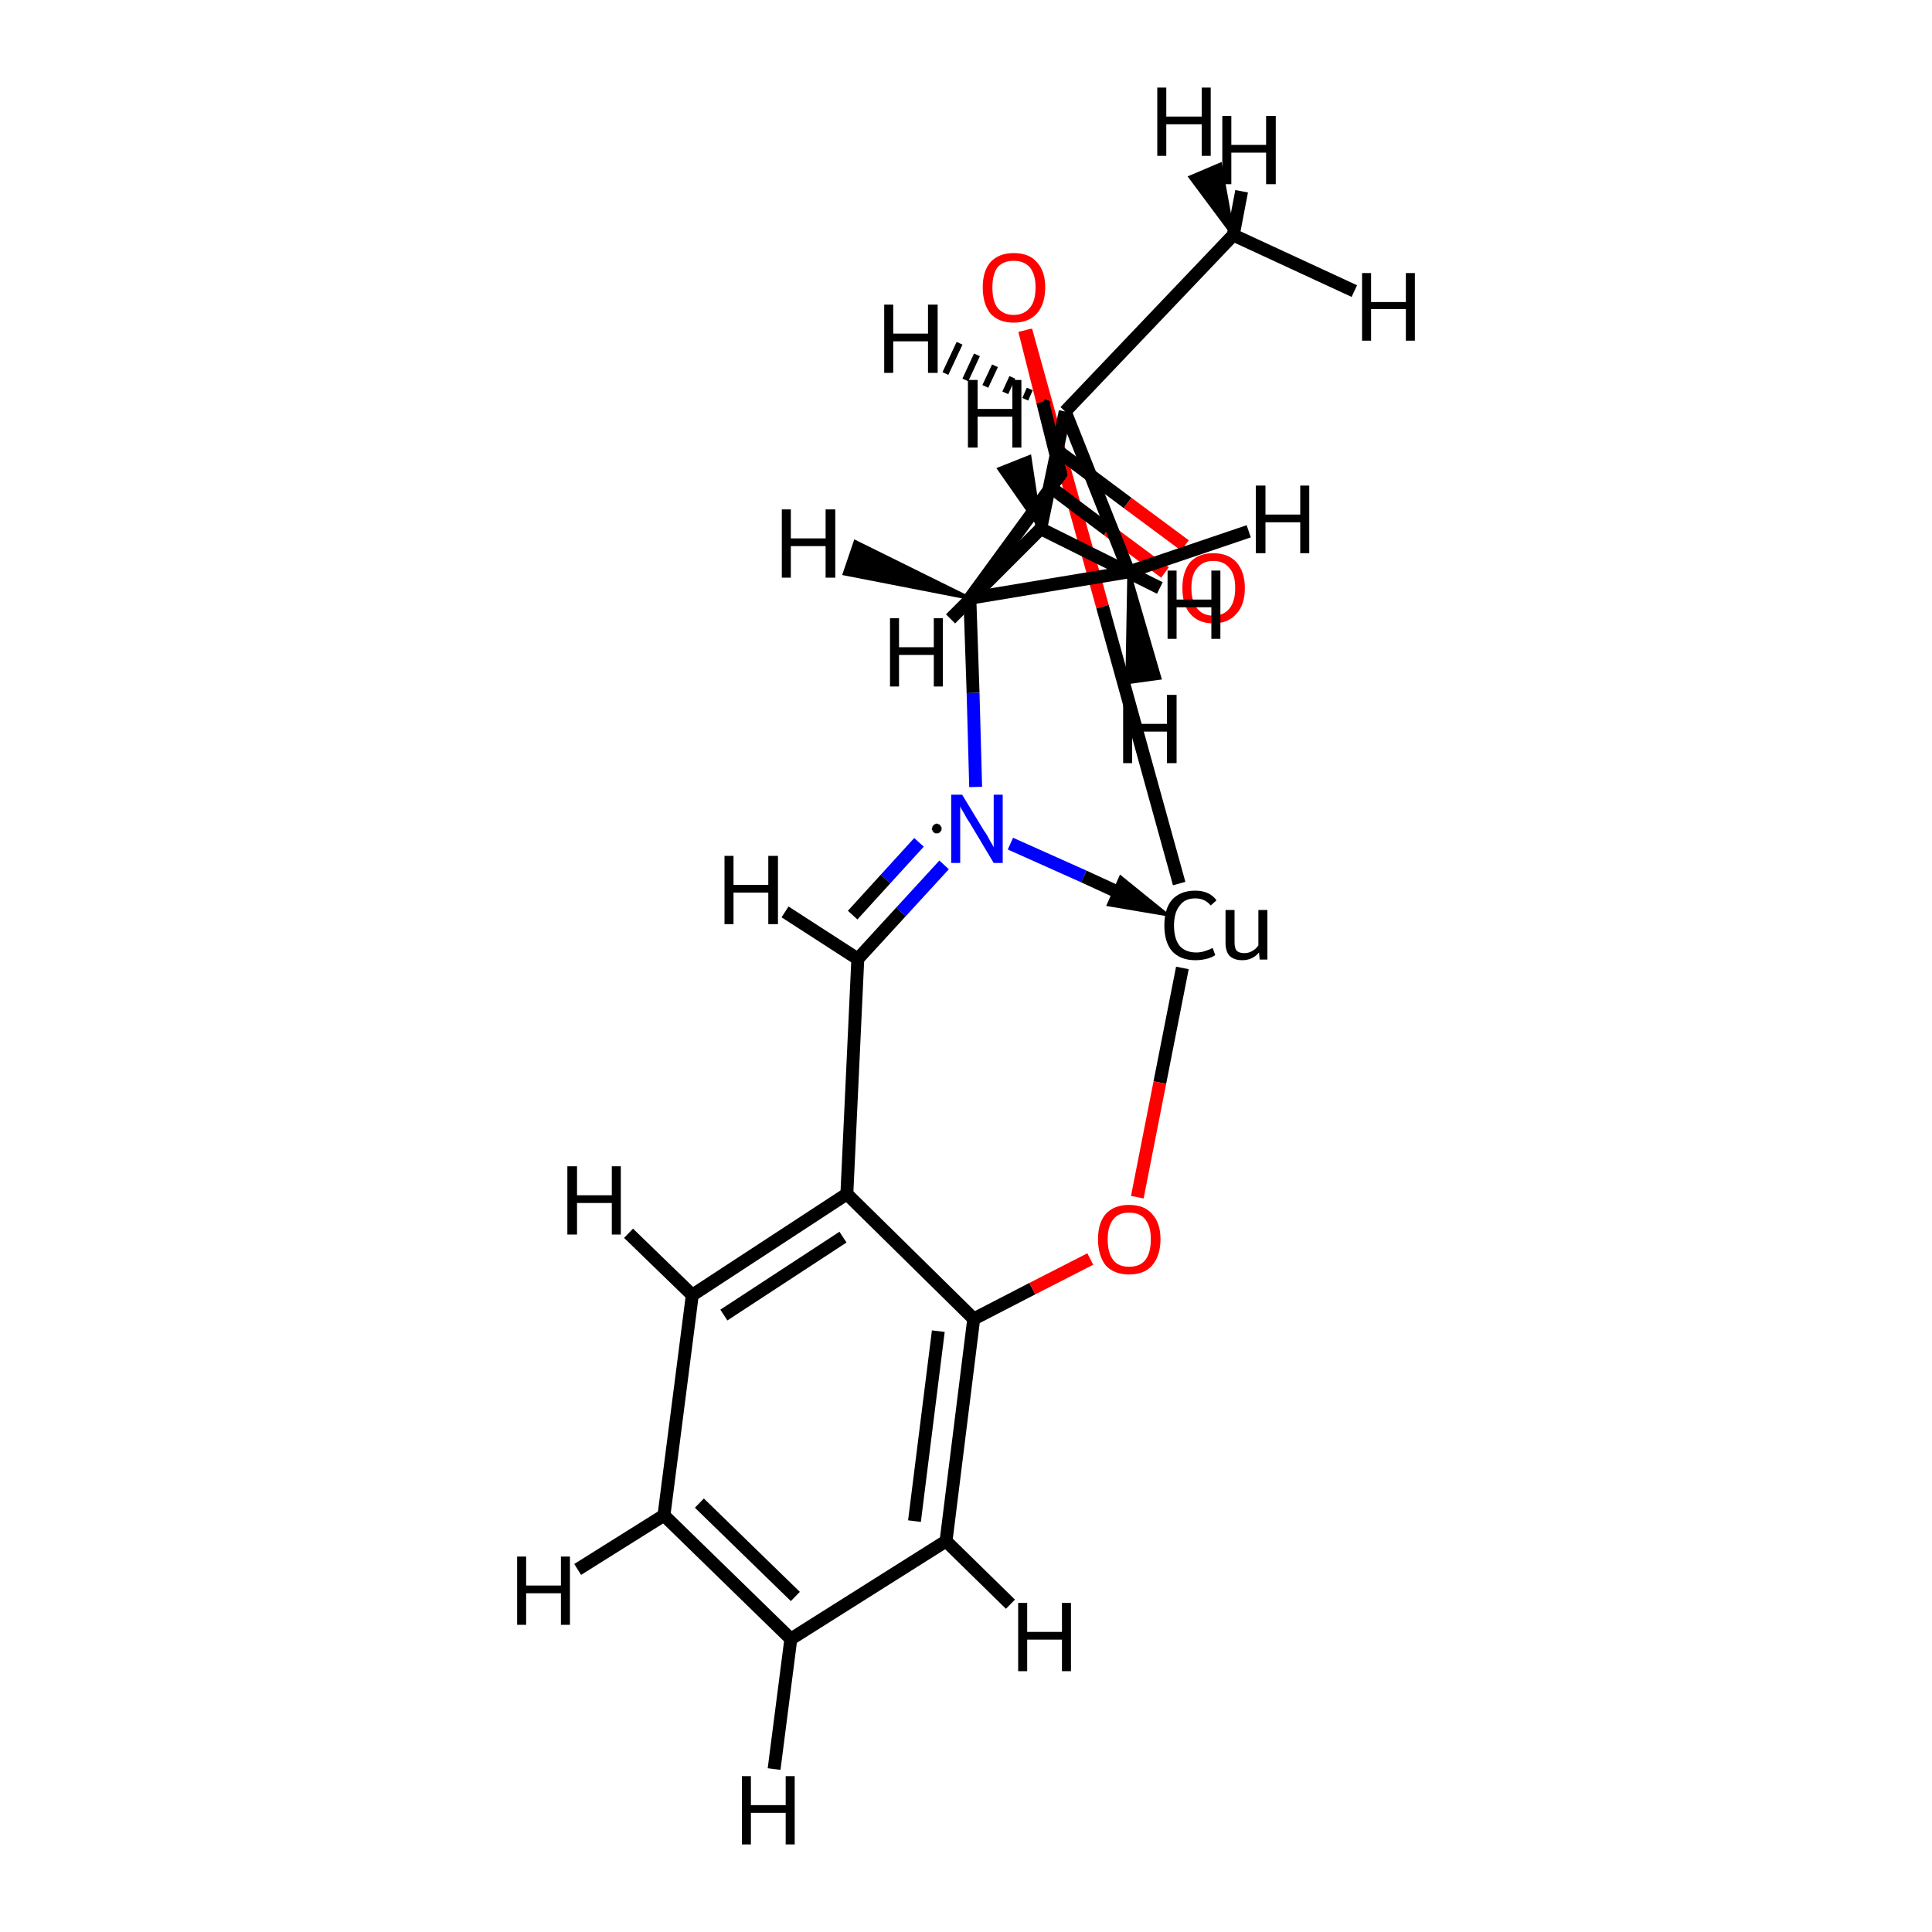 <?xml version='1.0' encoding='iso-8859-1'?>
<svg version='1.1' baseProfile='full'
              xmlns='http://www.w3.org/2000/svg'
                      xmlns:rdkit='http://www.rdkit.org/xml'
                      xmlns:xlink='http://www.w3.org/1999/xlink'
                  xml:space='preserve'
width='300px' height='300px' viewBox='0 0 300 300'>
<!-- END OF HEADER -->
<rect style='opacity:1.0;fill:#FFFFFF;stroke:none' width='300.0' height='300.0' x='0.0' y='0.0'> </rect>
<path class='bond-0 atom-0 atom-9' d='M 159.3,51.3 L 171.2,94.2' style='fill:none;fill-rule:evenodd;stroke:#FF0000;stroke-width:2.0px;stroke-linecap:butt;stroke-linejoin:miter;stroke-opacity:1' />
<path class='bond-0 atom-0 atom-9' d='M 171.2,94.2 L 183.1,137.2' style='fill:none;fill-rule:evenodd;stroke:#000000;stroke-width:2.0px;stroke-linecap:butt;stroke-linejoin:miter;stroke-opacity:1' />
<path class='bond-1 atom-0 atom-1' d='M 159.1,51.3 L 161.9,62.4' style='fill:none;fill-rule:evenodd;stroke:#FF0000;stroke-width:2.0px;stroke-linecap:butt;stroke-linejoin:miter;stroke-opacity:1' />
<path class='bond-1 atom-0 atom-1' d='M 161.9,62.4 L 164.7,73.6' style='fill:none;fill-rule:evenodd;stroke:#000000;stroke-width:2.0px;stroke-linecap:butt;stroke-linejoin:miter;stroke-opacity:1' />
<path class='bond-2 atom-1 atom-2' d='M 163.2,75.7 L 172.0,82.3' style='fill:none;fill-rule:evenodd;stroke:#000000;stroke-width:2.0px;stroke-linecap:butt;stroke-linejoin:miter;stroke-opacity:1' />
<path class='bond-2 atom-1 atom-2' d='M 172.0,82.3 L 180.9,88.9' style='fill:none;fill-rule:evenodd;stroke:#FF0000;stroke-width:2.0px;stroke-linecap:butt;stroke-linejoin:miter;stroke-opacity:1' />
<path class='bond-2 atom-1 atom-2' d='M 163.7,69.6 L 175.1,78.1' style='fill:none;fill-rule:evenodd;stroke:#000000;stroke-width:2.0px;stroke-linecap:butt;stroke-linejoin:miter;stroke-opacity:1' />
<path class='bond-2 atom-1 atom-2' d='M 175.1,78.1 L 184.0,84.7' style='fill:none;fill-rule:evenodd;stroke:#FF0000;stroke-width:2.0px;stroke-linecap:butt;stroke-linejoin:miter;stroke-opacity:1' />
<path class='bond-3 atom-1 atom-3' d='M 164.7,73.6 L 150.6,92.9' style='fill:none;fill-rule:evenodd;stroke:#000000;stroke-width:2.0px;stroke-linecap:butt;stroke-linejoin:miter;stroke-opacity:1' />
<path class='bond-4 atom-3 atom-8' d='M 150.6,92.9 L 151.1,107.6' style='fill:none;fill-rule:evenodd;stroke:#000000;stroke-width:2.0px;stroke-linecap:butt;stroke-linejoin:miter;stroke-opacity:1' />
<path class='bond-4 atom-3 atom-8' d='M 151.1,107.6 L 151.5,122.2' style='fill:none;fill-rule:evenodd;stroke:#0000FF;stroke-width:2.0px;stroke-linecap:butt;stroke-linejoin:miter;stroke-opacity:1' />
<path class='bond-5 atom-3 atom-22' d='M 150.6,92.9 L 131.1,89.1 L 132.8,84.1 Z' style='fill:#000000;fill-rule:evenodd;fill-opacity:1;stroke:#000000;stroke-width:0.5px;stroke-linecap:butt;stroke-linejoin:miter;stroke-opacity:1;' />
<path class='bond-6 atom-3 atom-4' d='M 150.6,92.9 L 175.3,88.8' style='fill:none;fill-rule:evenodd;stroke:#000000;stroke-width:2.0px;stroke-linecap:butt;stroke-linejoin:miter;stroke-opacity:1' />
<path class='bond-7 atom-4 atom-23' d='M 175.3,88.8 L 180.1,105.3 L 175.0,106.0 Z' style='fill:#000000;fill-rule:evenodd;fill-opacity:1;stroke:#000000;stroke-width:0.5px;stroke-linecap:butt;stroke-linejoin:miter;stroke-opacity:1;' />
<path class='bond-8 atom-4 atom-24' d='M 175.3,88.8 L 193.9,82.5' style='fill:none;fill-rule:evenodd;stroke:#000000;stroke-width:2.0px;stroke-linecap:butt;stroke-linejoin:miter;stroke-opacity:1' />
<path class='bond-9 atom-4 atom-5' d='M 175.3,88.8 L 165.4,63.9' style='fill:none;fill-rule:evenodd;stroke:#000000;stroke-width:2.0px;stroke-linecap:butt;stroke-linejoin:miter;stroke-opacity:1' />
<path class='bond-10 atom-5 atom-25' d='M 162.3,62.9 L 162.7,62.2' style='fill:none;fill-rule:evenodd;stroke:#000000;stroke-width:1.0px;stroke-linecap:butt;stroke-linejoin:miter;stroke-opacity:1' />
<path class='bond-10 atom-5 atom-25' d='M 159.2,62.0 L 159.9,60.4' style='fill:none;fill-rule:evenodd;stroke:#000000;stroke-width:1.0px;stroke-linecap:butt;stroke-linejoin:miter;stroke-opacity:1' />
<path class='bond-10 atom-5 atom-25' d='M 156.1,61.0 L 157.2,58.6' style='fill:none;fill-rule:evenodd;stroke:#000000;stroke-width:1.0px;stroke-linecap:butt;stroke-linejoin:miter;stroke-opacity:1' />
<path class='bond-10 atom-5 atom-25' d='M 153.0,60.0 L 154.5,56.8' style='fill:none;fill-rule:evenodd;stroke:#000000;stroke-width:1.0px;stroke-linecap:butt;stroke-linejoin:miter;stroke-opacity:1' />
<path class='bond-10 atom-5 atom-25' d='M 149.9,59.0 L 151.7,55.1' style='fill:none;fill-rule:evenodd;stroke:#000000;stroke-width:1.0px;stroke-linecap:butt;stroke-linejoin:miter;stroke-opacity:1' />
<path class='bond-10 atom-5 atom-25' d='M 146.8,58.0 L 149.0,53.3' style='fill:none;fill-rule:evenodd;stroke:#000000;stroke-width:1.0px;stroke-linecap:butt;stroke-linejoin:miter;stroke-opacity:1' />
<path class='bond-11 atom-5 atom-6' d='M 165.4,63.9 L 161.6,82.1' style='fill:none;fill-rule:evenodd;stroke:#000000;stroke-width:2.0px;stroke-linecap:butt;stroke-linejoin:miter;stroke-opacity:1' />
<path class='bond-12 atom-5 atom-7' d='M 165.4,63.9 L 191.5,36.5' style='fill:none;fill-rule:evenodd;stroke:#000000;stroke-width:2.0px;stroke-linecap:butt;stroke-linejoin:miter;stroke-opacity:1' />
<path class='bond-13 atom-6 atom-26' d='M 161.6,82.1 L 155.1,72.8 L 159.9,70.9 Z' style='fill:#000000;fill-rule:evenodd;fill-opacity:1;stroke:#000000;stroke-width:0.5px;stroke-linecap:butt;stroke-linejoin:miter;stroke-opacity:1;' />
<path class='bond-14 atom-6 atom-27' d='M 161.6,82.1 L 147.6,96.1' style='fill:none;fill-rule:evenodd;stroke:#000000;stroke-width:2.0px;stroke-linecap:butt;stroke-linejoin:miter;stroke-opacity:1' />
<path class='bond-15 atom-6 atom-28' d='M 161.6,82.1 L 180.1,91.3' style='fill:none;fill-rule:evenodd;stroke:#000000;stroke-width:2.0px;stroke-linecap:butt;stroke-linejoin:miter;stroke-opacity:1' />
<path class='bond-16 atom-7 atom-29' d='M 191.5,36.5 L 184.8,27.5 L 189.5,25.5 Z' style='fill:#000000;fill-rule:evenodd;fill-opacity:1;stroke:#000000;stroke-width:0.5px;stroke-linecap:butt;stroke-linejoin:miter;stroke-opacity:1;' />
<path class='bond-17 atom-7 atom-30' d='M 191.5,36.5 L 210.3,45.2' style='fill:none;fill-rule:evenodd;stroke:#000000;stroke-width:2.0px;stroke-linecap:butt;stroke-linejoin:miter;stroke-opacity:1' />
<path class='bond-18 atom-7 atom-31' d='M 191.5,36.5 L 192.8,29.7' style='fill:none;fill-rule:evenodd;stroke:#000000;stroke-width:2.0px;stroke-linecap:butt;stroke-linejoin:miter;stroke-opacity:1' />
<path class='bond-19 atom-8 atom-10' d='M 146.6,134.3 L 139.9,141.6' style='fill:none;fill-rule:evenodd;stroke:#0000FF;stroke-width:2.0px;stroke-linecap:butt;stroke-linejoin:miter;stroke-opacity:1' />
<path class='bond-19 atom-8 atom-10' d='M 139.9,141.6 L 133.2,148.9' style='fill:none;fill-rule:evenodd;stroke:#000000;stroke-width:2.0px;stroke-linecap:butt;stroke-linejoin:miter;stroke-opacity:1' />
<path class='bond-19 atom-8 atom-10' d='M 142.7,130.8 L 137.5,136.5' style='fill:none;fill-rule:evenodd;stroke:#0000FF;stroke-width:2.0px;stroke-linecap:butt;stroke-linejoin:miter;stroke-opacity:1' />
<path class='bond-19 atom-8 atom-10' d='M 137.5,136.5 L 132.4,142.1' style='fill:none;fill-rule:evenodd;stroke:#000000;stroke-width:2.0px;stroke-linecap:butt;stroke-linejoin:miter;stroke-opacity:1' />
<path class='bond-20 atom-9 atom-13' d='M 183.6,150.3 L 180.1,168.1' style='fill:none;fill-rule:evenodd;stroke:#000000;stroke-width:2.0px;stroke-linecap:butt;stroke-linejoin:miter;stroke-opacity:1' />
<path class='bond-20 atom-9 atom-13' d='M 180.1,168.1 L 176.6,185.9' style='fill:none;fill-rule:evenodd;stroke:#FF0000;stroke-width:2.0px;stroke-linecap:butt;stroke-linejoin:miter;stroke-opacity:1' />
<path class='bond-21 atom-10 atom-11' d='M 133.2,148.9 L 131.5,185.4' style='fill:none;fill-rule:evenodd;stroke:#000000;stroke-width:2.0px;stroke-linecap:butt;stroke-linejoin:miter;stroke-opacity:1' />
<path class='bond-22 atom-10 atom-21' d='M 133.2,148.9 L 121.9,141.6' style='fill:none;fill-rule:evenodd;stroke:#000000;stroke-width:2.0px;stroke-linecap:butt;stroke-linejoin:miter;stroke-opacity:1' />
<path class='bond-23 atom-11 atom-17' d='M 131.5,185.4 L 107.5,201.1' style='fill:none;fill-rule:evenodd;stroke:#000000;stroke-width:2.0px;stroke-linecap:butt;stroke-linejoin:miter;stroke-opacity:1' />
<path class='bond-23 atom-11 atom-17' d='M 130.9,192.1 L 112.4,204.2' style='fill:none;fill-rule:evenodd;stroke:#000000;stroke-width:2.0px;stroke-linecap:butt;stroke-linejoin:miter;stroke-opacity:1' />
<path class='bond-24 atom-11 atom-12' d='M 131.5,185.4 L 151.2,204.8' style='fill:none;fill-rule:evenodd;stroke:#000000;stroke-width:2.0px;stroke-linecap:butt;stroke-linejoin:miter;stroke-opacity:1' />
<path class='bond-25 atom-12 atom-13' d='M 151.2,204.8 L 160.3,200.1' style='fill:none;fill-rule:evenodd;stroke:#000000;stroke-width:2.0px;stroke-linecap:butt;stroke-linejoin:miter;stroke-opacity:1' />
<path class='bond-25 atom-12 atom-13' d='M 160.3,200.1 L 169.3,195.5' style='fill:none;fill-rule:evenodd;stroke:#FF0000;stroke-width:2.0px;stroke-linecap:butt;stroke-linejoin:miter;stroke-opacity:1' />
<path class='bond-26 atom-12 atom-14' d='M 151.2,204.8 L 146.9,239.3' style='fill:none;fill-rule:evenodd;stroke:#000000;stroke-width:2.0px;stroke-linecap:butt;stroke-linejoin:miter;stroke-opacity:1' />
<path class='bond-26 atom-12 atom-14' d='M 145.7,206.7 L 142.0,236.2' style='fill:none;fill-rule:evenodd;stroke:#000000;stroke-width:2.0px;stroke-linecap:butt;stroke-linejoin:miter;stroke-opacity:1' />
<path class='bond-27 atom-14 atom-15' d='M 146.9,239.3 L 122.8,254.5' style='fill:none;fill-rule:evenodd;stroke:#000000;stroke-width:2.0px;stroke-linecap:butt;stroke-linejoin:miter;stroke-opacity:1' />
<path class='bond-28 atom-14 atom-32' d='M 146.9,239.3 L 156.9,249.1' style='fill:none;fill-rule:evenodd;stroke:#000000;stroke-width:2.0px;stroke-linecap:butt;stroke-linejoin:miter;stroke-opacity:1' />
<path class='bond-29 atom-15 atom-18' d='M 122.8,254.5 L 120.2,274.7' style='fill:none;fill-rule:evenodd;stroke:#000000;stroke-width:2.0px;stroke-linecap:butt;stroke-linejoin:miter;stroke-opacity:1' />
<path class='bond-30 atom-15 atom-16' d='M 122.8,254.5 L 103.1,235.3' style='fill:none;fill-rule:evenodd;stroke:#000000;stroke-width:2.0px;stroke-linecap:butt;stroke-linejoin:miter;stroke-opacity:1' />
<path class='bond-30 atom-15 atom-16' d='M 123.5,247.9 L 108.6,233.4' style='fill:none;fill-rule:evenodd;stroke:#000000;stroke-width:2.0px;stroke-linecap:butt;stroke-linejoin:miter;stroke-opacity:1' />
<path class='bond-31 atom-16 atom-19' d='M 103.1,235.3 L 89.7,243.7' style='fill:none;fill-rule:evenodd;stroke:#000000;stroke-width:2.0px;stroke-linecap:butt;stroke-linejoin:miter;stroke-opacity:1' />
<path class='bond-32 atom-16 atom-17' d='M 103.1,235.3 L 107.5,201.1' style='fill:none;fill-rule:evenodd;stroke:#000000;stroke-width:2.0px;stroke-linecap:butt;stroke-linejoin:miter;stroke-opacity:1' />
<path class='bond-33 atom-17 atom-20' d='M 107.5,201.1 L 97.6,191.5' style='fill:none;fill-rule:evenodd;stroke:#000000;stroke-width:2.0px;stroke-linecap:butt;stroke-linejoin:miter;stroke-opacity:1' />
<path class='bond-34 atom-8 atom-9' d='M 156.9,131.0 L 168.3,136.1' style='fill:none;fill-rule:evenodd;stroke:#0000FF;stroke-width:2.0px;stroke-linecap:butt;stroke-linejoin:miter;stroke-opacity:1' />
<path class='bond-34 atom-8 atom-9' d='M 168.3,136.1 L 178.5,140.8' style='fill:none;fill-rule:evenodd;stroke:#000000;stroke-width:2.0px;stroke-linecap:butt;stroke-linejoin:miter;stroke-opacity:1' />
<path class='bond-34 atom-8 atom-9' d='M 173.2,139.9 L 178.5,140.8 L 174.3,137.4 Z' style='fill:#000000;fill-rule:evenodd;fill-opacity:1;stroke:#000000;stroke-width:2.0px;stroke-linecap:butt;stroke-linejoin:miter;stroke-opacity:1;' />
<path d='M 164.6,73.1 L 164.7,73.6 L 164.0,74.6' style='fill:none;stroke:#000000;stroke-width:2.0px;stroke-linecap:butt;stroke-linejoin:miter;stroke-opacity:1;' />
<path class='atom-0' d='M 152.6 44.6
Q 152.6 42.1, 153.8 40.7
Q 155.1 39.3, 157.4 39.3
Q 159.8 39.3, 161.0 40.7
Q 162.3 42.1, 162.3 44.6
Q 162.3 47.2, 161.0 48.7
Q 159.7 50.1, 157.4 50.1
Q 155.1 50.1, 153.8 48.7
Q 152.6 47.2, 152.6 44.6
M 157.4 48.9
Q 159.0 48.9, 159.9 47.8
Q 160.8 46.8, 160.8 44.6
Q 160.8 42.6, 159.9 41.5
Q 159.0 40.5, 157.4 40.5
Q 155.8 40.5, 154.9 41.5
Q 154.1 42.6, 154.1 44.6
Q 154.1 46.8, 154.9 47.8
Q 155.8 48.9, 157.4 48.9
' fill='#FF0000'/>
<path class='atom-2' d='M 183.6 91.3
Q 183.6 88.8, 184.8 87.3
Q 186.1 85.9, 188.4 85.9
Q 190.7 85.9, 192.0 87.3
Q 193.3 88.8, 193.3 91.3
Q 193.3 93.9, 192.0 95.3
Q 190.7 96.8, 188.4 96.8
Q 186.1 96.8, 184.8 95.3
Q 183.6 93.9, 183.6 91.3
M 188.4 95.6
Q 190.0 95.6, 190.9 94.5
Q 191.8 93.4, 191.8 91.3
Q 191.8 89.2, 190.9 88.2
Q 190.0 87.1, 188.4 87.1
Q 186.8 87.1, 185.9 88.2
Q 185.0 89.2, 185.0 91.3
Q 185.0 93.4, 185.9 94.5
Q 186.8 95.6, 188.4 95.6
' fill='#FF0000'/>
<path class='atom-8' d='M 149.4 123.4
L 152.8 129.0
Q 153.2 129.5, 153.7 130.5
Q 154.3 131.5, 154.3 131.6
L 154.3 123.4
L 155.7 123.4
L 155.7 134.0
L 154.3 134.0
L 150.6 127.8
Q 150.1 127.1, 149.7 126.3
Q 149.2 125.5, 149.1 125.2
L 149.1 134.0
L 147.7 134.0
L 147.7 123.4
L 149.4 123.4
' fill='#0000FF'/>
<path class='atom-9' d='M 180.8 143.7
Q 180.8 141.1, 182.0 139.7
Q 183.3 138.3, 185.6 138.3
Q 187.8 138.3, 188.9 139.8
L 188.0 140.6
Q 187.1 139.5, 185.6 139.5
Q 184.0 139.5, 183.2 140.6
Q 182.3 141.7, 182.3 143.7
Q 182.3 145.8, 183.2 146.9
Q 184.1 147.9, 185.8 147.9
Q 186.9 147.9, 188.3 147.2
L 188.7 148.3
Q 188.2 148.7, 187.3 148.9
Q 186.5 149.1, 185.6 149.1
Q 183.3 149.1, 182.0 147.7
Q 180.8 146.3, 180.8 143.7
' fill='#000000'/>
<path class='atom-9' d='M 196.8 141.3
L 196.8 149.0
L 195.6 149.0
L 195.5 147.9
Q 194.5 149.1, 192.9 149.1
Q 191.6 149.1, 190.9 148.4
Q 190.3 147.7, 190.3 146.4
L 190.3 141.3
L 191.7 141.3
L 191.7 146.3
Q 191.7 147.2, 192.0 147.6
Q 192.4 148.0, 193.2 148.0
Q 193.9 148.0, 194.4 147.7
Q 195.0 147.4, 195.4 146.8
L 195.4 141.3
L 196.8 141.3
' fill='#000000'/>
<path class='atom-13' d='M 170.5 192.4
Q 170.5 189.9, 171.7 188.5
Q 173.0 187.1, 175.3 187.1
Q 177.7 187.1, 178.9 188.5
Q 180.2 189.9, 180.2 192.4
Q 180.2 195.0, 178.9 196.5
Q 177.7 197.9, 175.3 197.9
Q 173.0 197.9, 171.7 196.5
Q 170.5 195.0, 170.5 192.4
M 175.3 196.7
Q 177.0 196.7, 177.8 195.7
Q 178.7 194.6, 178.7 192.4
Q 178.7 190.4, 177.8 189.3
Q 177.0 188.3, 175.3 188.3
Q 173.7 188.3, 172.9 189.3
Q 172.0 190.4, 172.0 192.4
Q 172.0 194.6, 172.9 195.7
Q 173.7 196.7, 175.3 196.7
' fill='#FF0000'/>
<path class='atom-18' d='M 115.2 275.8
L 116.6 275.8
L 116.6 280.3
L 122.0 280.3
L 122.0 275.8
L 123.4 275.8
L 123.4 286.4
L 122.0 286.4
L 122.0 281.5
L 116.6 281.5
L 116.6 286.4
L 115.2 286.4
L 115.2 275.8
' fill='#000000'/>
<path class='atom-19' d='M 80.3 241.7
L 81.7 241.7
L 81.7 246.2
L 87.1 246.2
L 87.1 241.7
L 88.5 241.7
L 88.5 252.3
L 87.1 252.3
L 87.1 247.4
L 81.7 247.4
L 81.7 252.3
L 80.3 252.3
L 80.3 241.7
' fill='#000000'/>
<path class='atom-20' d='M 88.1 181.1
L 89.6 181.1
L 89.6 185.6
L 95.0 185.6
L 95.0 181.1
L 96.4 181.1
L 96.4 191.7
L 95.0 191.7
L 95.0 186.8
L 89.6 186.8
L 89.6 191.7
L 88.1 191.7
L 88.1 181.1
' fill='#000000'/>
<path class='atom-21' d='M 112.5 132.9
L 113.9 132.9
L 113.9 137.4
L 119.3 137.4
L 119.3 132.9
L 120.8 132.9
L 120.8 143.5
L 119.3 143.5
L 119.3 138.6
L 113.9 138.6
L 113.9 143.5
L 112.5 143.5
L 112.5 132.9
' fill='#000000'/>
<path class='atom-22' d='M 121.4 79.1
L 122.8 79.1
L 122.8 83.6
L 128.2 83.6
L 128.2 79.1
L 129.7 79.1
L 129.7 89.7
L 128.2 89.7
L 128.2 84.8
L 122.8 84.8
L 122.8 89.7
L 121.4 89.7
L 121.4 79.1
' fill='#000000'/>
<path class='atom-23' d='M 174.4 107.9
L 175.8 107.9
L 175.8 112.4
L 181.2 112.4
L 181.2 107.9
L 182.7 107.9
L 182.7 118.5
L 181.2 118.5
L 181.2 113.6
L 175.8 113.6
L 175.8 118.5
L 174.4 118.5
L 174.4 107.9
' fill='#000000'/>
<path class='atom-24' d='M 195.0 75.4
L 196.5 75.4
L 196.5 79.9
L 201.9 79.9
L 201.9 75.4
L 203.3 75.4
L 203.3 85.9
L 201.9 85.9
L 201.9 81.1
L 196.5 81.1
L 196.5 85.9
L 195.0 85.9
L 195.0 75.4
' fill='#000000'/>
<path class='atom-25' d='M 137.3 47.3
L 138.7 47.3
L 138.7 51.8
L 144.1 51.8
L 144.1 47.3
L 145.6 47.3
L 145.6 57.9
L 144.1 57.9
L 144.1 53.0
L 138.7 53.0
L 138.7 57.9
L 137.3 57.9
L 137.3 47.3
' fill='#000000'/>
<path class='atom-26' d='M 150.3 59.0
L 151.8 59.0
L 151.8 63.5
L 157.2 63.5
L 157.2 59.0
L 158.6 59.0
L 158.6 69.5
L 157.2 69.5
L 157.2 64.7
L 151.8 64.7
L 151.8 69.5
L 150.3 69.5
L 150.3 59.0
' fill='#000000'/>
<path class='atom-27' d='M 138.2 96.0
L 139.6 96.0
L 139.6 100.5
L 145.0 100.5
L 145.0 96.0
L 146.4 96.0
L 146.4 106.6
L 145.0 106.6
L 145.0 101.7
L 139.6 101.7
L 139.6 106.6
L 138.2 106.6
L 138.2 96.0
' fill='#000000'/>
<path class='atom-28' d='M 181.3 88.6
L 182.7 88.6
L 182.7 93.1
L 188.1 93.1
L 188.1 88.6
L 189.5 88.6
L 189.5 99.2
L 188.1 99.2
L 188.1 94.3
L 182.7 94.3
L 182.7 99.2
L 181.3 99.2
L 181.3 88.6
' fill='#000000'/>
<path class='atom-29' d='M 179.7 13.6
L 181.1 13.6
L 181.1 18.1
L 186.6 18.1
L 186.6 13.6
L 188.0 13.6
L 188.0 24.2
L 186.6 24.2
L 186.6 19.3
L 181.1 19.3
L 181.1 24.2
L 179.7 24.2
L 179.7 13.6
' fill='#000000'/>
<path class='atom-30' d='M 211.5 42.4
L 212.9 42.4
L 212.9 46.9
L 218.3 46.9
L 218.3 42.4
L 219.7 42.4
L 219.7 52.9
L 218.3 52.9
L 218.3 48.0
L 212.9 48.0
L 212.9 52.9
L 211.5 52.9
L 211.5 42.4
' fill='#000000'/>
<path class='atom-31' d='M 189.8 18.0
L 191.2 18.0
L 191.2 22.5
L 196.6 22.5
L 196.6 18.0
L 198.1 18.0
L 198.1 28.6
L 196.6 28.6
L 196.6 23.7
L 191.2 23.7
L 191.2 28.6
L 189.8 28.6
L 189.8 18.0
' fill='#000000'/>
<path class='atom-32' d='M 158.1 248.9
L 159.5 248.9
L 159.5 253.4
L 164.9 253.4
L 164.9 248.9
L 166.3 248.9
L 166.3 259.5
L 164.9 259.5
L 164.9 254.6
L 159.5 254.6
L 159.5 259.5
L 158.1 259.5
L 158.1 248.9
' fill='#000000'/>
<path class='atom-8' d='M 146.2,128.7 L 146.2,128.7 L 146.2,128.8 L 146.2,128.9 L 146.2,128.9 L 146.1,129.0 L 146.1,129.0 L 146.1,129.1 L 146.0,129.1 L 146.0,129.2 L 146.0,129.2 L 145.9,129.3 L 145.9,129.3 L 145.8,129.3 L 145.7,129.4 L 145.7,129.4 L 145.6,129.4 L 145.6,129.4 L 145.5,129.4 L 145.4,129.4 L 145.4,129.4 L 145.3,129.4 L 145.2,129.4 L 145.2,129.4 L 145.1,129.3 L 145.1,129.3 L 145.0,129.3 L 145.0,129.2 L 144.9,129.2 L 144.9,129.1 L 144.8,129.1 L 144.8,129.0 L 144.8,129.0 L 144.8,128.9 L 144.7,128.8 L 144.7,128.8 L 144.7,128.7 L 144.7,128.6 L 144.7,128.6 L 144.7,128.5 L 144.8,128.5 L 144.8,128.4 L 144.8,128.3 L 144.8,128.3 L 144.9,128.2 L 144.9,128.2 L 145.0,128.1 L 145.0,128.1 L 145.1,128.0 L 145.1,128.0 L 145.2,128.0 L 145.2,128.0 L 145.3,127.9 L 145.4,127.9 L 145.4,127.9 L 145.5,127.9 L 145.6,127.9 L 145.6,127.9 L 145.7,128.0 L 145.7,128.0 L 145.8,128.0 L 145.9,128.0 L 145.9,128.1 L 146.0,128.1 L 146.0,128.2 L 146.0,128.2 L 146.1,128.3 L 146.1,128.3 L 146.1,128.4 L 146.2,128.4 L 146.2,128.5 L 146.2,128.5 L 146.2,128.6 L 146.2,128.7 L 145.5,128.7 Z' style='fill:#000000;fill-rule:evenodd;fill-opacity:1;stroke:#000000;stroke-width:0.0px;stroke-linecap:butt;stroke-linejoin:miter;stroke-opacity:1;' />
</svg>
